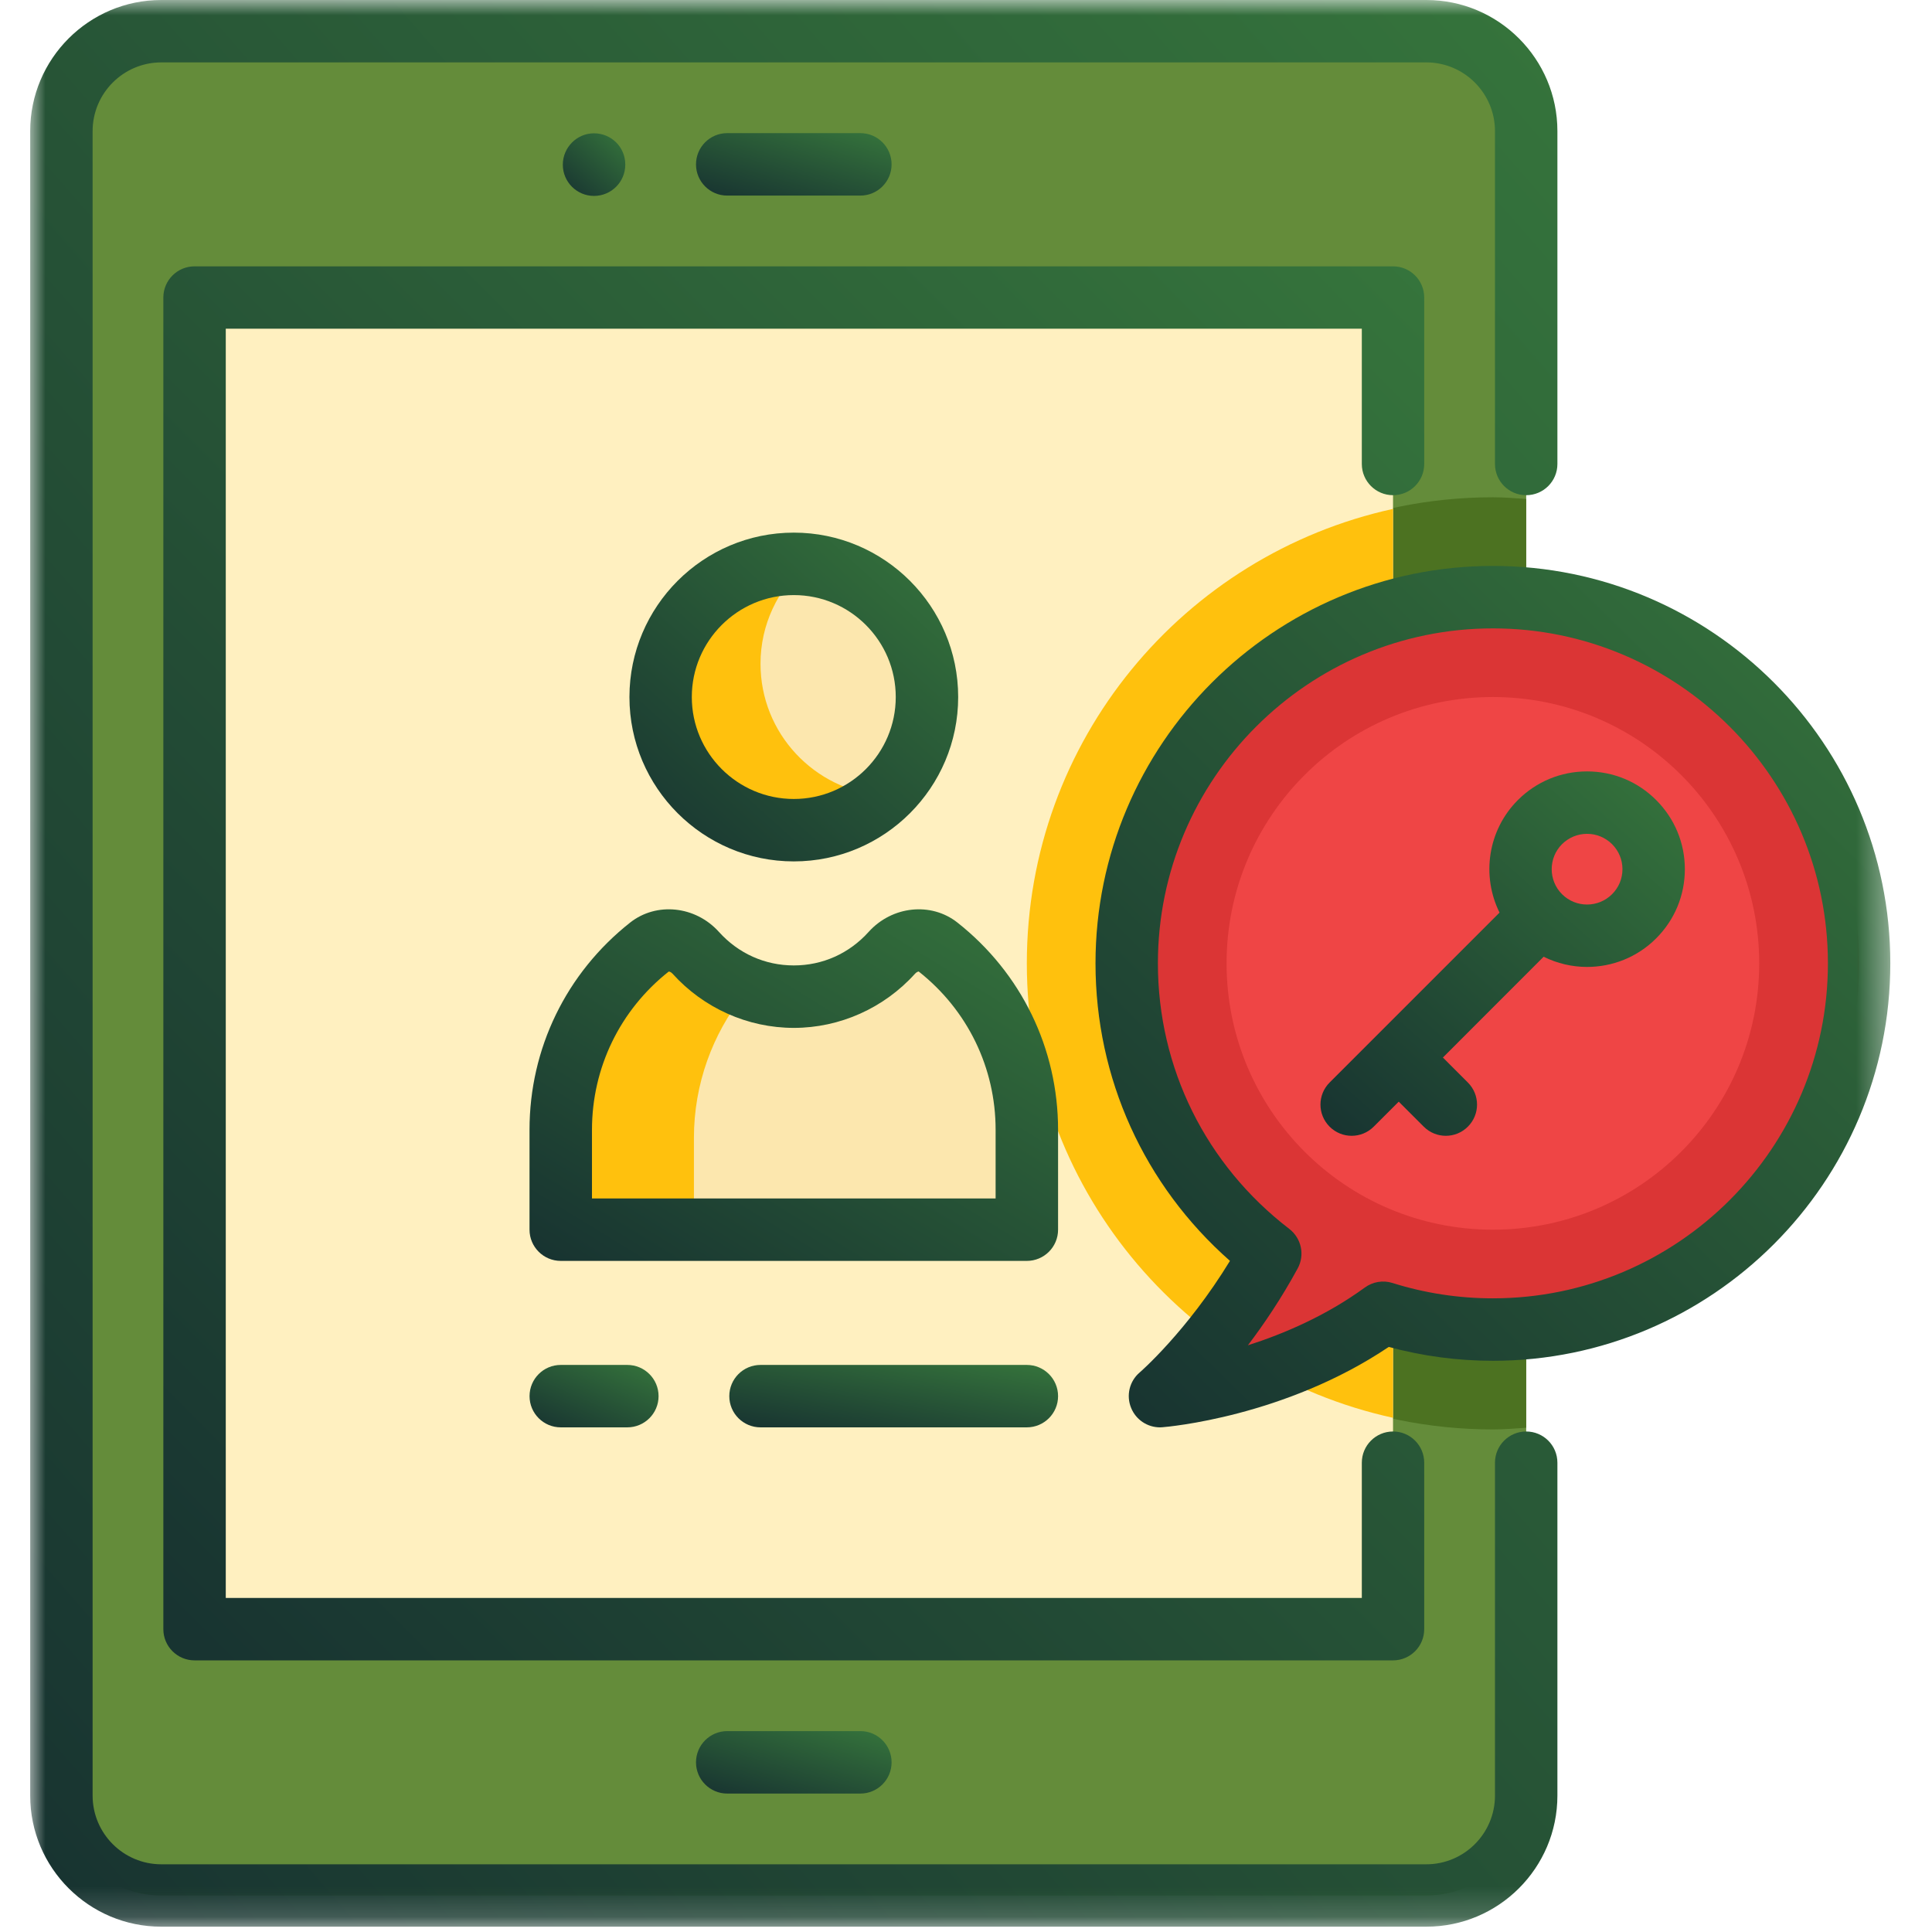 <?xml version="1.0" encoding="UTF-8"?>
<svg width="64px" height="64px" viewBox="0 0 64 64" version="1.1" xmlns="http://www.w3.org/2000/svg" xmlns:xlink="http://www.w3.org/1999/xlink">
    <!-- Generator: Sketch 46.2 (44496) - http://www.bohemiancoding.com/sketch -->
    <title>64x64 login</title>
    <desc>Created with Sketch.</desc>
    <defs>
        <polygon id="path-1" points="0 63.825 61.619 63.825 61.619 0 0 0"></polygon>
        <linearGradient x1="4.808%" y1="100%" x2="186.675%" y2="-101.473%" id="linearGradient-3">
            <stop stop-color="#183431" offset="0%"></stop>
            <stop stop-color="#52B346" offset="100%"></stop>
        </linearGradient>
    </defs>
    <g id="jhef" stroke="none" stroke-width="1" fill="none" fill-rule="evenodd">
        <g id="64x64-login">
            <g id="Page-1" transform="translate(1, 0)">
                <path d="M1.034,59.482 L1.034,4.343 C1.034,2.515 2.515,1.034 4.342,1.034 L46.249,1.034 C48.076,1.034 49.557,2.515 49.557,4.343 L49.557,59.482 C49.557,61.309 48.076,62.79 46.249,62.79 L4.342,62.79 C2.515,62.79 1.034,61.309 1.034,59.482 Z" id="Fill-1" fill="#648C3A"></path>
                <path d="M49.557,47.296 L49.557,16.529 C49.192,16.504 48.827,16.473 48.454,16.473 C39.928,16.473 33.015,23.386 33.015,31.913 C33.015,40.44 39.928,47.352 48.454,47.352 C48.827,47.352 49.192,47.321 49.557,47.296" id="Fill-3" fill="#4C7221"></path>
                <mask id="mask-2" fill="white">
                    <use xlink:href="#path-1"></use>
                </mask>
                <g id="Clip-6"></g>
                <polygon id="Fill-5" fill="#FFF0C0" mask="url(#mask-2)" points="5.445 53.969 45.146 53.969 45.146 9.856 5.445 9.856"></polygon>
                <path d="M25.296,18.679 C27.733,18.679 29.707,20.654 29.707,23.089 C29.707,25.526 27.733,27.501 25.296,27.501 C22.859,27.501 20.885,25.526 20.885,23.089 C20.885,20.654 22.859,18.679 25.296,18.679" id="Fill-7" fill="#FCE7AE" mask="url(#mask-2)"></path>
                <path d="M30.074,31.644 C29.605,31.274 28.945,31.391 28.544,31.834 C27.743,32.725 26.589,33.288 25.295,33.288 C24.001,33.288 22.848,32.725 22.047,31.834 C21.646,31.391 20.986,31.274 20.517,31.644 C18.727,33.056 17.577,35.241 17.577,37.698 L17.577,40.735 L33.015,40.735 L33.015,37.698 C33.015,35.241 31.864,33.056 30.074,31.644" id="Fill-8" fill="#FCE7AE" mask="url(#mask-2)"></path>
                <path d="M21.987,39.904 L21.987,37.699 C21.987,35.903 22.607,34.255 23.637,32.946 C23.022,32.69 22.471,32.31 22.033,31.819 C21.644,31.384 21,31.265 20.541,31.625 C18.737,33.036 17.577,35.231 17.577,37.7 L17.577,40.735 L22.818,40.735 C22.359,40.735 21.987,40.363 21.987,39.904" id="Fill-9" fill="#FFC10D" mask="url(#mask-2)"></path>
                <path d="M24.193,21.987 C24.193,20.683 24.77,19.524 25.669,18.717 C25.544,18.706 25.423,18.68 25.295,18.68 C22.86,18.68 20.884,20.654 20.884,23.09 C20.884,25.527 22.86,27.502 25.295,27.502 C26.429,27.502 27.45,27.062 28.232,26.361 C25.973,26.169 24.193,24.296 24.193,21.987" id="Fill-10" fill="#FFC10D" mask="url(#mask-2)"></path>
                <path d="M45.146,16.858 C38.213,18.374 33.015,24.524 33.015,31.913 C33.015,39.3 38.213,45.45 45.146,46.967 L45.146,16.858 Z" id="Fill-11" fill="#FFC10D" mask="url(#mask-2)"></path>
                <path d="M46.378,19.954 C41.257,20.802 37.179,25.001 36.449,30.141 C35.792,34.775 37.764,38.981 41.078,41.527 C40.149,43.228 39.102,44.514 38.369,45.312 C38.082,45.624 38.364,46.124 38.78,46.04 C40.251,45.742 42.678,45.048 44.818,43.486 C46.428,43.993 48.18,44.174 50.003,43.946 C55.264,43.29 59.596,39.136 60.428,33.9 C61.742,25.62 54.668,18.58 46.378,19.954" id="Fill-12" fill="#DB3535" mask="url(#mask-2)"></path>
                <path d="M48.454,23.09 C53.327,23.09 57.276,27.04 57.276,31.913 C57.276,36.785 53.327,40.735 48.454,40.735 C43.582,40.735 39.632,36.785 39.632,31.913 C39.632,27.04 43.582,23.09 48.454,23.09" id="Fill-13" fill="#EF4545" mask="url(#mask-2)"></path>
                <path d="M49.557,47.42 C48.986,47.42 48.523,47.883 48.523,48.454 L48.523,59.482 C48.523,60.736 47.503,61.757 46.249,61.757 L4.343,61.757 C3.088,61.757 2.068,60.736 2.068,59.482 L2.068,4.343 C2.068,3.088 3.088,2.067 4.343,2.067 L46.249,2.067 C47.503,2.067 48.523,3.088 48.523,4.343 L48.523,15.37 C48.523,15.941 48.986,16.404 49.557,16.404 C50.128,16.404 50.591,15.941 50.591,15.37 L50.591,4.343 C50.591,1.948 48.642,0 46.249,0 L4.343,0 C1.947,0 0,1.948 0,4.343 L0,59.482 C0,61.878 1.947,63.824 4.343,63.824 L46.249,63.824 C48.642,63.824 50.591,61.878 50.591,59.482 L50.591,48.454 C50.591,47.883 50.128,47.42 49.557,47.42" id="Fill-14" fill="url(#linearGradient-3)" mask="url(#mask-2)"></path>
                <path d="M27.501,6.479 C28.072,6.479 28.535,6.015 28.535,5.445 C28.535,4.874 28.072,4.41 27.501,4.41 L23.09,4.41 C22.518,4.41 22.056,4.874 22.056,5.445 C22.056,6.015 22.518,6.479 23.09,6.479 L27.501,6.479 Z" id="Fill-15" fill="url(#linearGradient-3)" mask="url(#mask-2)"></path>
                <path d="M19.713,5.456 L19.713,5.445 C19.713,4.874 19.249,4.416 18.678,4.416 C18.108,4.416 17.644,4.885 17.644,5.456 C17.644,6.027 18.108,6.49 18.678,6.49 C19.249,6.49 19.713,6.027 19.713,5.456" id="Fill-16" fill="url(#linearGradient-3)" mask="url(#mask-2)"></path>
                <path d="M23.09,57.345 C22.519,57.345 22.056,57.809 22.056,58.38 C22.056,58.95 22.519,59.414 23.09,59.414 L27.501,59.414 C28.073,59.414 28.535,58.95 28.535,58.38 C28.535,57.809 28.073,57.345 27.501,57.345 L23.09,57.345 Z" id="Fill-17" fill="url(#linearGradient-3)" mask="url(#mask-2)"></path>
                <path d="M45.146,16.404 C45.717,16.404 46.179,15.941 46.179,15.37 L46.179,9.856 C46.179,9.285 45.717,8.823 45.146,8.823 L5.445,8.823 C4.874,8.823 4.411,9.285 4.411,9.856 L4.411,53.968 C4.411,54.539 4.874,55.002 5.445,55.002 L45.146,55.002 C45.717,55.002 46.179,54.539 46.179,53.968 L46.179,48.454 C46.179,47.883 45.717,47.42 45.146,47.42 C44.575,47.42 44.112,47.883 44.112,48.454 L44.112,52.934 L6.479,52.934 L6.479,10.889 L44.112,10.889 L44.112,15.37 C44.112,15.941 44.575,16.404 45.146,16.404" id="Fill-18" fill="url(#linearGradient-3)" mask="url(#mask-2)"></path>
                <path d="M33.015,45.215 L24.193,45.215 C23.622,45.215 23.159,45.678 23.159,46.249 C23.159,46.82 23.622,47.283 24.193,47.283 L33.015,47.283 C33.586,47.283 34.05,46.82 34.05,46.249 C34.05,45.678 33.586,45.215 33.015,45.215" id="Fill-19" fill="url(#linearGradient-3)" mask="url(#mask-2)"></path>
                <path d="M17.576,45.215 C17.005,45.215 16.542,45.678 16.542,46.249 C16.542,46.82 17.005,47.283 17.576,47.283 L19.781,47.283 C20.352,47.283 20.816,46.82 20.816,46.249 C20.816,45.678 20.352,45.215 19.781,45.215 L17.576,45.215 Z" id="Fill-20" fill="url(#linearGradient-3)" mask="url(#mask-2)"></path>
                <path d="M25.296,19.713 C27.159,19.713 28.673,21.228 28.673,23.09 C28.673,24.952 27.159,26.467 25.296,26.467 C23.433,26.467 21.917,24.952 21.917,23.09 C21.917,21.228 23.433,19.713 25.296,19.713 M25.296,28.535 C28.298,28.535 30.741,26.092 30.741,23.09 C30.741,20.088 28.298,17.644 25.296,17.644 C22.293,17.644 19.851,20.088 19.851,23.09 C19.851,26.092 22.293,28.535 25.296,28.535" id="Fill-21" fill="url(#linearGradient-3)" mask="url(#mask-2)"></path>
                <path d="M48.454,43.009 C47.322,43.009 46.202,42.838 45.127,42.5 C44.815,42.402 44.474,42.459 44.209,42.653 C42.936,43.581 41.538,44.181 40.338,44.565 C40.876,43.857 41.449,43.006 41.985,42.023 C42.231,41.577 42.113,41.019 41.708,40.708 C38.944,38.584 37.357,35.377 37.357,31.912 C37.357,25.794 42.335,20.816 48.454,20.816 C54.574,20.816 59.552,25.794 59.552,31.912 C59.552,38.031 54.574,43.009 48.454,43.009 M48.454,18.747 C41.196,18.747 35.29,24.653 35.29,31.912 C35.29,35.722 36.903,39.264 39.744,41.768 C38.319,44.103 36.771,45.45 36.755,45.463 C36.413,45.753 36.299,46.231 36.472,46.644 C36.632,47.033 37.011,47.283 37.427,47.283 C37.453,47.283 37.48,47.282 37.508,47.279 C37.679,47.265 41.56,46.935 45.004,44.619 C46.127,44.923 47.286,45.078 48.454,45.078 C55.714,45.078 61.619,39.172 61.619,31.912 C61.619,24.653 55.714,18.747 48.454,18.747" id="Fill-22" fill="url(#linearGradient-3)" mask="url(#mask-2)"></path>
                <path d="M52.402,29.621 C51.945,30.078 51.202,30.078 50.744,29.621 C50.288,29.165 50.288,28.421 50.744,27.964 C50.967,27.744 51.261,27.622 51.573,27.622 C51.887,27.622 52.181,27.744 52.402,27.964 C52.624,28.186 52.746,28.48 52.746,28.793 C52.746,29.107 52.624,29.4 52.402,29.621 M51.573,25.554 C50.708,25.554 49.894,25.891 49.283,26.502 C48.276,27.509 48.074,29.02 48.674,30.231 L43.045,35.86 C42.641,36.264 42.641,36.918 43.045,37.322 C43.246,37.524 43.511,37.625 43.775,37.625 C44.04,37.625 44.305,37.524 44.506,37.322 L45.335,36.494 L46.164,37.322 C46.366,37.524 46.63,37.625 46.894,37.625 C47.159,37.625 47.423,37.524 47.625,37.322 C48.03,36.918 48.03,36.264 47.625,35.86 L46.798,35.032 L50.135,31.693 C50.587,31.917 51.08,32.031 51.573,32.031 C52.403,32.031 53.232,31.716 53.863,31.084 C54.475,30.472 54.813,29.659 54.813,28.793 C54.813,27.928 54.475,27.115 53.863,26.503 C53.252,25.891 52.439,25.554 51.573,25.554" id="Fill-23" fill="url(#linearGradient-3)" mask="url(#mask-2)"></path>
                <path d="M31.981,39.701 L18.61,39.701 L18.61,37.426 C18.61,35.372 19.538,33.461 21.151,32.185 C21.167,32.182 21.225,32.195 21.278,32.254 C22.306,33.395 23.77,34.05 25.296,34.05 C26.821,34.05 28.284,33.395 29.313,32.254 C29.366,32.195 29.425,32.182 29.433,32.182 L29.434,32.183 C31.053,33.461 31.981,35.372 31.981,37.426 L31.981,39.701 Z M34.05,37.426 C34.05,34.735 32.834,32.232 30.715,30.56 C29.844,29.873 28.553,30.008 27.776,30.869 C27.13,31.587 26.25,31.981 25.296,31.981 C24.342,31.981 23.461,31.587 22.814,30.869 C22.038,30.008 20.748,29.873 19.876,30.56 C17.757,32.232 16.541,34.735 16.541,37.426 L16.541,40.735 C16.541,41.306 17.005,41.769 17.576,41.769 L33.015,41.769 C33.586,41.769 34.05,41.306 34.05,40.735 L34.05,37.426 Z" id="Fill-24" fill="url(#linearGradient-3)" mask="url(#mask-2)"></path>
            </g>
        </g>
    </g>
</svg>